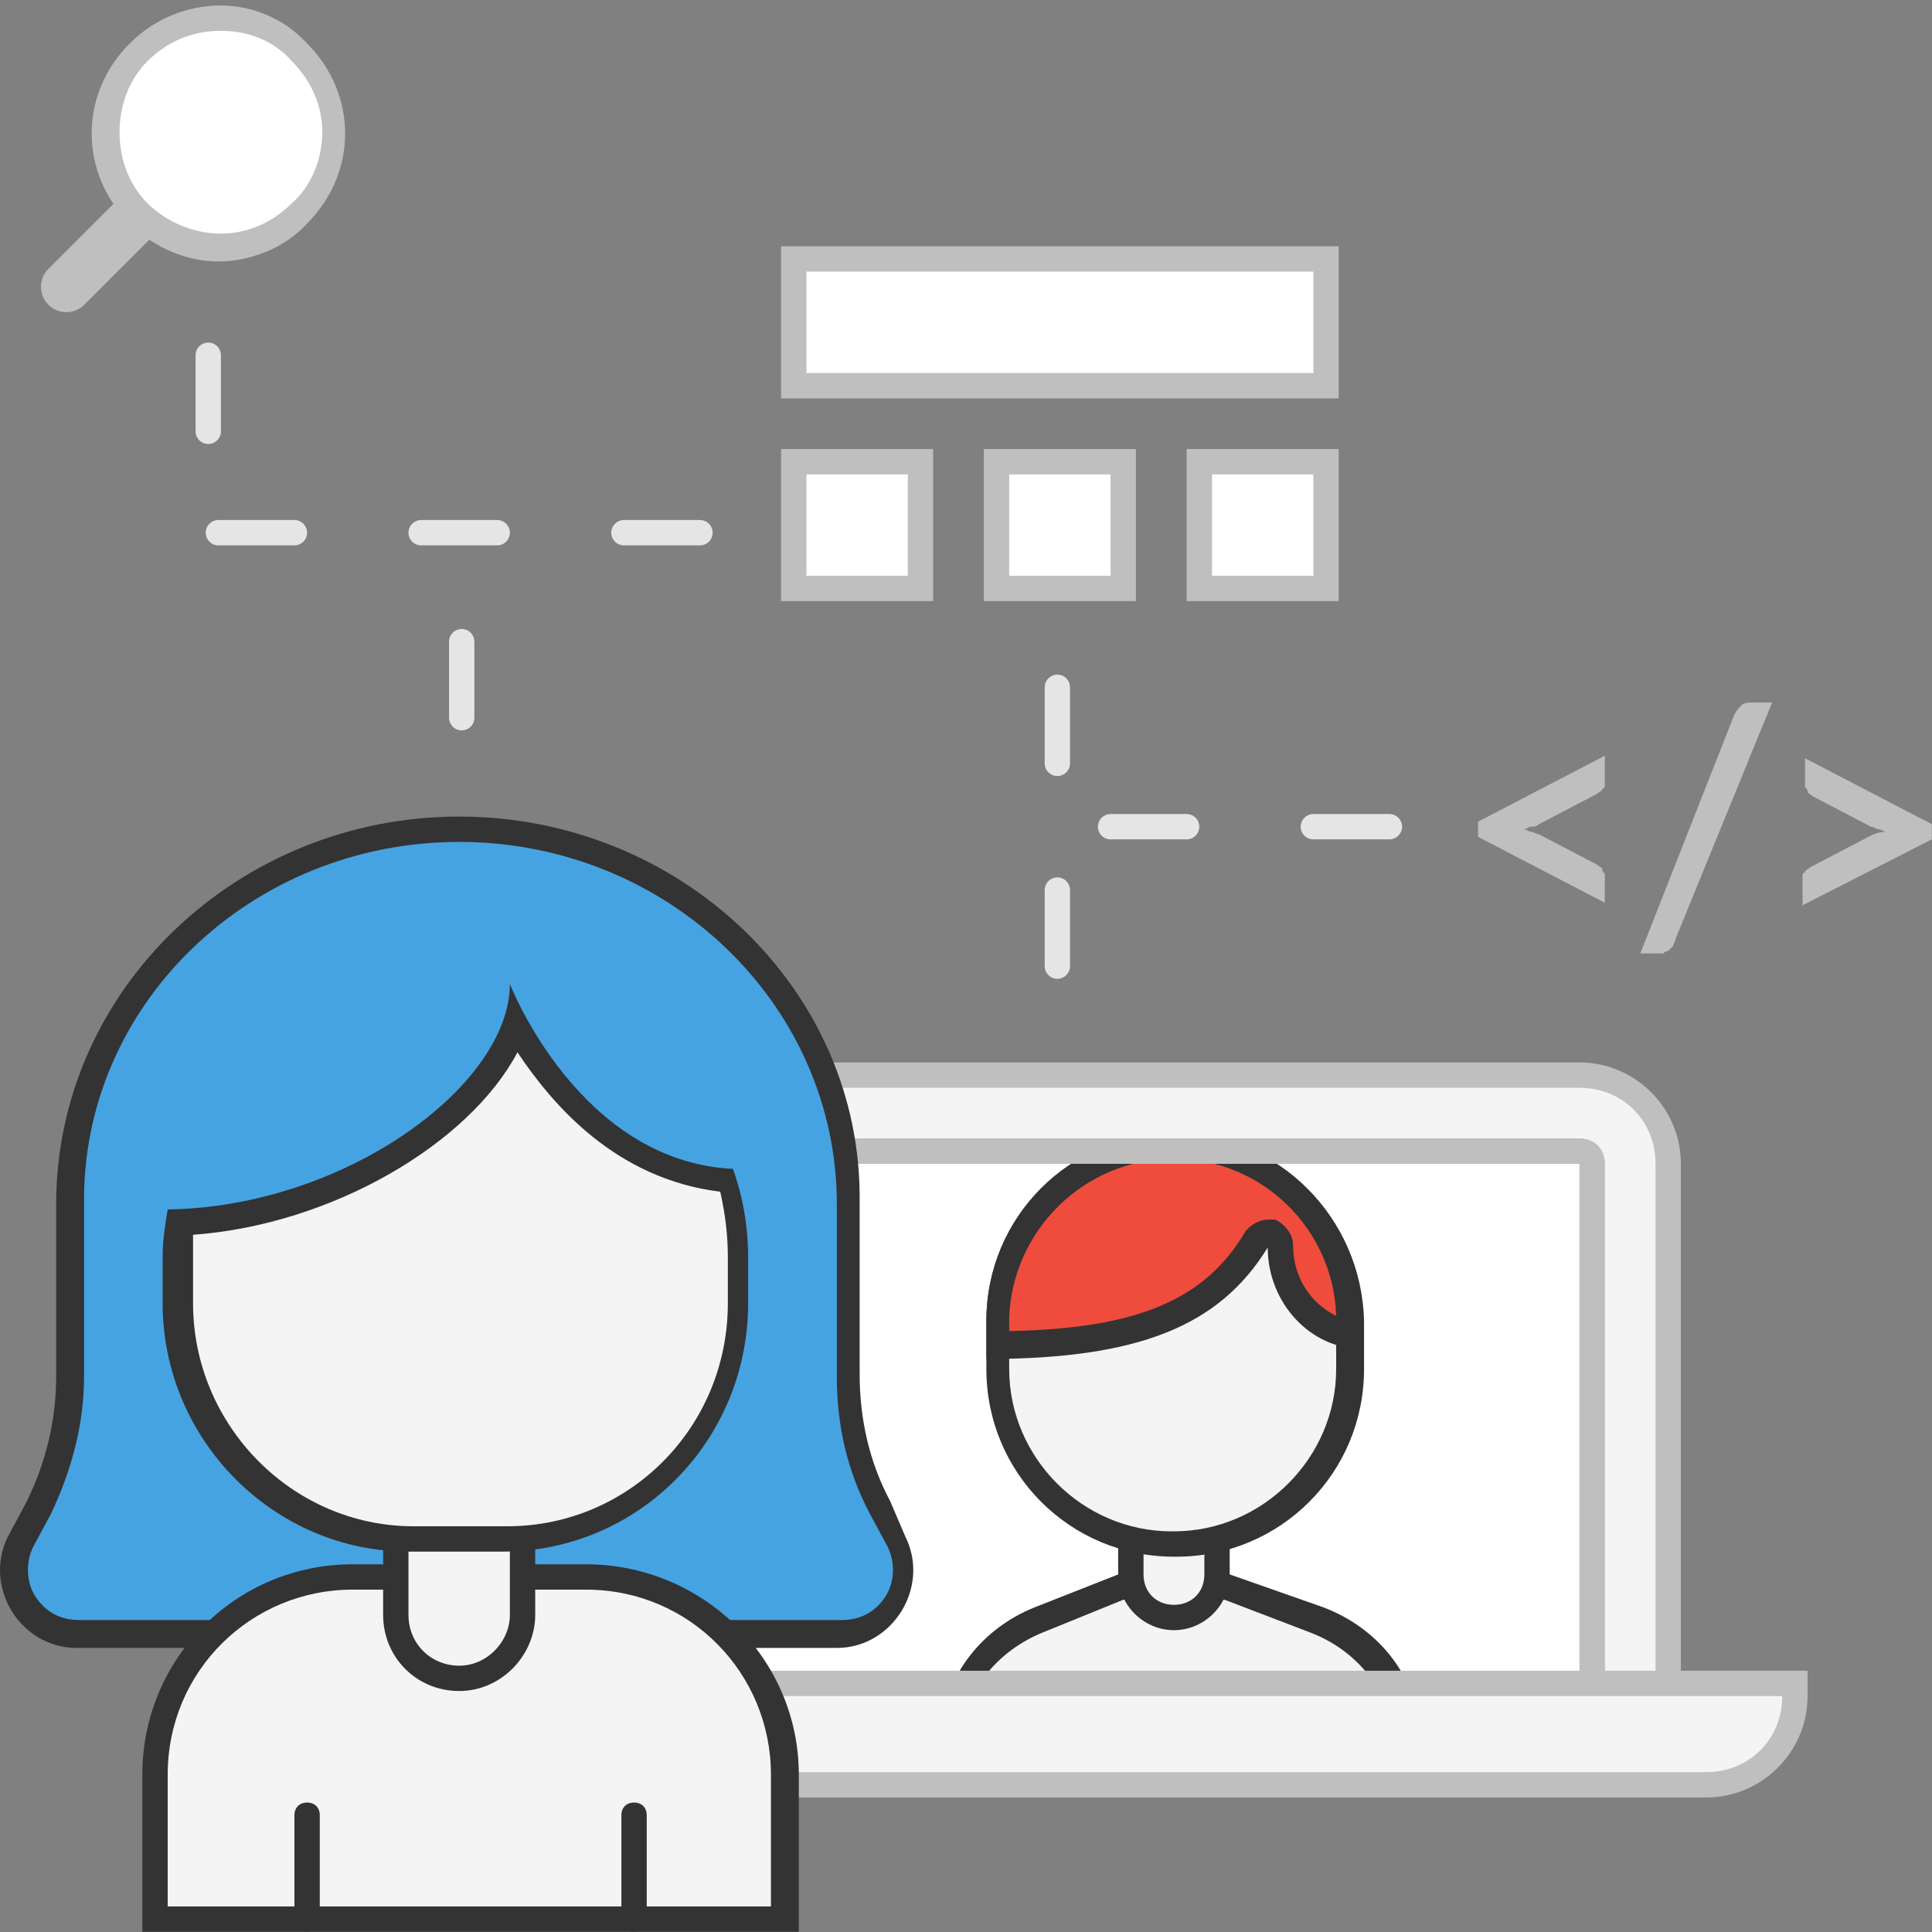 <svg id="Layer_1" xmlns:rdf="http://www.w3.org/1999/02/22-rdf-syntax-ns#" xmlns="http://www.w3.org/2000/svg" xml:space="preserve" viewBox="0 0 260 260" height="260" width="260" version="1.1" y="0px" x="0px" xmlns:cc="http://creativecommons.org/ns#" xmlns:xlink="http://www.w3.org/1999/xlink" xmlns:dc="http://purl.org/dc/elements/1.1/"><rect x="0" y="0" width="260" height="260" fill="#808080" stroke="none"/><defs><rect id="SVGID_1_" y="45.7" width="35" x="28.2" height="24"/></defs><style id="style3" type="text/css">
	.st0{fill:none;stroke:#E5E5E5;stroke-linecap:round;stroke-linejoin:round;stroke-miterlimit:10;stroke-dasharray:3,5;}
	.st1{fill:#FFFFFF;stroke:#333333;stroke-linecap:round;stroke-linejoin:round;stroke-miterlimit:10;}
	.st2{clip-path:url(#SVGID_2_);}
	.st3{fill:#F4F4F4;}
	.st4{fill:#333333;}
	.st5{fill:#EF4C3E;}
	.st6{fill:#BFBFBF;}
	.st7{fill:#F4F4F4;stroke:#333333;stroke-linecap:round;stroke-linejoin:round;stroke-miterlimit:10;}
	.st8{fill:#46A3E2;}
	.st9{fill:#FFFFFF;}
	.st10{fill:none;stroke:#BFBFBF;stroke-width:2;stroke-linecap:round;stroke-linejoin:round;stroke-miterlimit:10;}
</style><g id="g4317" transform="matrix(3.411 0 0 3.411 .396 .738)"><g stroke-linejoin="round" stroke="#e5e5e5" stroke-linecap="round" stroke-dasharray="3, 5" stroke-miterlimit="10" fill="none"><line id="line5" y2="40.9" class="st0" y1="26.9" x2="41.6" x1="41.6"/><line id="line7" y2="32.4" class="st0" y1="32.4" x2="42.7" x1="54.7"/><line id="line9" y2="20.8" class="st0" y1="20.8" x2="8.5" x1="27.5"/><line id="line11" y2="30.1" class="st0" y1="25.1" x2="18.1" x1="18.1"/></g><rect id="rect13" stroke-linejoin="round" width="37.7" stroke="#333" stroke-linecap="round" stroke-miterlimit="10" y="44.2" x="27" height="22.3" class="st1" fill="#fff"/><g id="g15"><clipPath id="SVGID_2_"><use id="use21" xlink:href="#SVGID_1_" height="100%" width="100%" y="0" x="0"/></clipPath><g id="g23" class="st2" clip-path="url(#SVGID_2_)"><path id="path25" class="st3" fill="#f4f4f4" d="m37.4 73.1v-4.6-0.5c0.2-1.9 1.5-3.6 3.4-4.4l3.2-1.3h4.2l3.5 1.3c2 0.7 3.3 2.4 3.5 4.4v0.5 4.6h-17.8z"/><g id="g27"><path id="path29" class="st4" fill="#333" d="m48.2 62.9 3.4 1.3c1.8 0.7 3 2.2 3.2 3.9v0.4 4.1h-16.9v-4.1-0.4c0.1-1.7 1.4-3.2 3.1-3.9l3.2-1.3h4m0.2-1h-4.4l-3.3 1.3c-2 0.8-3.5 2.6-3.7 4.8v0.5 5.1h18.9v-5.1-0.5c-0.2-2.2-1.7-4-3.8-4.8l-3.7-1.3z"/></g></g><g id="g31" class="st2" clip-path="url(#SVGID_2_)"><rect id="rect33" width="3.4" y="69.7" x="37.4" height="3.4" class="st3" fill="#f4f4f4"/><g id="g35"><path id="path37" class="st4" fill="#333" d="m40.3 70.2v2.4h-2.4v-2.4h2.4m1-1h-4.4v4.4h4.4v-4.4z"/></g></g><g id="g39" class="st2" clip-path="url(#SVGID_2_)"><rect id="rect41" width="3.4" y="69.7" x="51.9" height="3.4" class="st3" fill="#f4f4f4"/><g id="g43"><path id="path45" class="st4" fill="#333" d="m54.8 70.2v2.4h-2.4v-2.4h2.4m1-1h-4.4v4.4h4.4v-4.4z"/></g></g><g id="g47" class="st2" clip-path="url(#SVGID_2_)"><path id="path49" class="st4" fill="#333" d="m51.8 67.8c-0.2 0-0.4 0.2-0.4 0.4v3.7c0 0.2 0.2 0.4 0.4 0.4s0.4-0.2 0.4-0.4v-3.7c-0.1-0.3-0.2-0.4-0.4-0.4z"/></g><g id="g51" class="st2" clip-path="url(#SVGID_2_)"><path id="path53" class="st4" fill="#333" d="m41 67.8c-0.2 0-0.4 0.2-0.4 0.4v3.7c0 0.2 0.2 0.4 0.4 0.4s0.4-0.2 0.4-0.4v-3.7c-0.1-0.3-0.2-0.4-0.4-0.4z"/></g><g id="g55" class="st2" clip-path="url(#SVGID_2_)"><path id="path57" class="st3" fill="#f4f4f4" d="m46.2 63.6c-0.9 0-1.7-0.8-1.7-1.7v-2.4h3.4v2.4c0 0.9-0.8 1.7-1.7 1.7z"/><g id="g59"><path id="path61" class="st4" fill="#333" d="m47.4 60v1.9c0 0.7-0.5 1.2-1.2 1.2s-1.2-0.5-1.2-1.2v-1.9h2.4m1-1h-4.4v2.9c0 1.2 1 2.2 2.2 2.2s2.2-1 2.2-2.2v-2.9z"/></g></g><g id="g63" class="st2" clip-path="url(#SVGID_2_)"><path id="path65" class="st3" fill="#f4f4f4" d="m46.1 60.7c-3.8 0-6.9-3.1-6.9-6.9v-1.9c0-3.8 3.1-6.9 6.9-6.9s6.9 3.1 6.9 6.9v1.9c0.1 3.8-3 6.9-6.9 6.9z"/><g id="g67"><path id="path69" class="st4" fill="#333" d="m46.2 45.5c3.5 0 6.4 2.9 6.4 6.4v1.9c0 3.5-2.9 6.4-6.4 6.4h-0.1c-3.5 0-6.4-2.9-6.4-6.4v-1.9c0.1-3.5 2.9-6.4 6.5-6.4m0-1c-4.1 0-7.4 3.3-7.4 7.4v1.9c0 4.1 3.3 7.4 7.4 7.4h0.1c4.1 0 7.4-3.3 7.4-7.4v-1.9c-0.1-4.1-3.4-7.4-7.5-7.4z"/></g></g><g id="g71" class="st2" clip-path="url(#SVGID_2_)"><path id="path73" class="st5" fill="#ef4c3e" d="m39.3 51.9c0-3.8 3.1-6.9 6.9-6.9s6.9 3.1 6.9 6.9v0.5c-1.5-0.3-2.7-1.7-2.7-3.4 0-0.2-0.1-0.4-0.4-0.5h-0.1c-0.2 0-0.3 0.1-0.4 0.2-1.8 2.9-4.7 4.1-10.2 4.2v-1z"/><g id="g75"><path id="path77" class="st4" fill="#333" d="m46.2 45.5c3.5 0 6.3 2.8 6.4 6.2-1-0.5-1.7-1.5-1.7-2.8 0-0.4-0.3-0.8-0.7-1h-0.3c-0.3 0-0.7 0.2-0.9 0.5-1.6 2.7-4.3 3.8-9.3 3.9v-0.5c0.1-3.4 2.9-6.3 6.5-6.3m0-1c-4.1 0-7.4 3.3-7.4 7.4v1.5c6 0 9.2-1.3 11.1-4.4 0 2.2 1.7 4 3.7 4v-1.1c0-4.1-3.3-7.4-7.4-7.4z"/></g></g></g><g id="g79"><g id="g81"><path id="path83" class="st3" fill="#f4f4f4" d="m62.2 70.2c0.3 0 0.5-0.2 0.5-0.5v-24c0-0.3-0.2-0.5-0.5-0.5h-33c-0.3 0-0.5 0.2-0.5 0.5v24c0 0.3 0.2 0.5 0.5 0.5h-3.5v-24.5c0-1.9 1.6-3.5 3.5-3.5h33c1.9 0 3.5 1.6 3.5 3.5v24.5h-3.5z"/></g><g id="g85"><path id="path87" class="st6" fill="#bfbfbf" d="m62.2 42.7c1.7 0 3 1.3 3 3v24h-2v-24c0-0.6-0.4-1-1-1h-33c-0.6 0-1 0.4-1 1v24h-2v-24c0-1.7 1.3-3 3-3h33m0-1h-33c-2.2 0-4 1.8-4 4v25h41v-25c0-2.2-1.8-4-4-4zm-33 28v-24h33v24h-33z"/></g></g><g id="g89"><g id="g91"><path id="path93" class="st6" fill="#bfbfbf" d="m62.2 45.7v21h-33v-21h33m0-1h-33c-0.6 0-1 0.4-1 1v21c0 0.6 0.4 1 1 1h33c0.6 0 1-0.4 1-1v-21c0-0.5-0.5-1-1-1z"/></g></g><g id="g95"><path id="path97" class="st3" fill="#f4f4f4" d="m24.2 70.2c-1.9 0-3.5-1.6-3.5-3.5v-0.5h50v0.5c0 1.9-1.6 3.5-3.5 3.5h-43z"/><g id="g99"><path id="path101" class="st6" fill="#bfbfbf" d="m70.2 66.7c0 1.7-1.3 3-3 3h-43c-1.7 0-3-1.3-3-3h49m1-1h-51v1c0 2.2 1.8 4 4 4h43c2.2 0 4-1.8 4-4v-1z"/></g></g><path id="path103" stroke-linejoin="round" d="m21 53.6" stroke="#333" stroke-linecap="round" stroke-miterlimit="10" class="st7" fill="#f4f4f4"/><g id="g105"><g id="g107"><path id="path109" class="st8" fill="#46a3e2" d="m3 64.2c-0.9 0-1.6-0.4-2.1-1.2s-0.5-1.7-0.1-2.5l0.7-1.3c0.8-1.6 1.2-3.4 1.2-5.2v-6.8c0-8.1 6.9-14.8 15.4-14.8s15.4 6.6 15.4 14.8v6.8c0 1.8 0.4 3.6 1.2 5.2l0.7 1.3c0.4 0.8 0.3 1.7-0.1 2.5-0.5 0.7-1.2 1.2-2.1 1.2h-30.2z"/><g id="g111"><path id="path113" class="st4" fill="#333" d="m18 33c8.2 0 14.9 6.4 14.9 14.3v6.8c0 1.9 0.4 3.7 1.3 5.4l0.7 1.3c0.3 0.6 0.3 1.4-0.1 2s-1 0.9-1.7 0.9h-30.1c-0.7 0-1.3-0.3-1.7-0.9s-0.4-1.4-0.1-2l0.7-1.3c0.8-1.7 1.3-3.5 1.3-5.4v-6.8c-0.1-7.9 6.6-14.3 14.8-14.3m0-1c-8.7 0-15.9 6.8-15.9 15.3v6.8c0 1.7-0.4 3.4-1.2 5l-0.7 1.3c-1 2 0.5 4.4 2.7 4.4h30c2.2 0 3.7-2.4 2.7-4.4l-0.6-1.4c-0.8-1.5-1.2-3.2-1.2-5v-6.8c0.1-8.4-7.1-15.2-15.8-15.2z"/></g></g><g id="g115"><path id="path117" class="st3" fill="#f4f4f4" d="m6 75.5v-5.7c0-4.3 3.5-7.8 7.8-7.8h9.2c4.3 0 7.8 3.5 7.8 7.8v5.7h-24.8z"/><g id="g119"><path id="path121" class="st4" fill="#333" d="m23 62.5c4.1 0 7.3 3.3 7.3 7.3v5.2h-23.8v-5.2c0-4.1 3.3-7.3 7.3-7.3h9.2m0-1h-9.2c-4.6 0-8.3 3.7-8.3 8.3v6.2h25.9v-6.2c0-4.6-3.8-8.3-8.4-8.3z"/></g></g><path id="path123" class="st4" fill="#333" d="m12 76c-0.3 0-0.5-0.2-0.5-0.5v-4.1c0-0.3 0.2-0.5 0.5-0.5s0.5 0.2 0.5 0.5v4.1c-0.1 0.3-0.3 0.5-0.5 0.5z"/><path id="path125" class="st4" fill="#333" d="m24.9 76c-0.3 0-0.5-0.2-0.5-0.5v-4.1c0-0.3 0.2-0.5 0.5-0.5s0.5 0.2 0.5 0.5v4.1c0 0.3-0.2 0.5-0.5 0.5z"/><path id="path127" stroke-linejoin="round" d="m20.5 63.5v-9.6h-5v9.6c0 1.4 1.1 2.5 2.5 2.5v0c1.4 0 2.5-1.2 2.5-2.5z" stroke="#333" stroke-linecap="round" stroke-miterlimit="10" class="st7" fill="#f4f4f4"/><path id="path129" stroke-linejoin="round" d="m14.7 53.9" stroke="#333" stroke-linecap="round" stroke-miterlimit="10" class="st7" fill="#f4f4f4"/><g id="g131"><path id="path133" class="st3" fill="#f4f4f4" d="m16.1 60.4c-5.1 0-9.2-4.2-9.2-9.3v-1.8c0-0.4 0-0.9 0.1-1.4 6.4-0.2 12-4.1 13.3-7.8 1.1 2.1 3.8 5.8 8.4 6.1 0.3 1 0.4 2 0.4 3.1v1.8c0 5.1-4.1 9.3-9.2 9.3h-3.8z"/><g id="g135"><path id="path137" class="st4" fill="#333" d="m20.3 41.3c1.4 2.1 3.9 5 8 5.5 0.2 0.9 0.3 1.7 0.3 2.6v1.8c0 4.9-3.9 8.8-8.7 8.8h-3.7c-4.8 0-8.7-4-8.7-8.8v-1.8-0.9c5.5-0.4 10.9-3.6 12.8-7.2m-0.3-2.7c0 4-6.5 8.8-13.5 8.9-0.1 0.6-0.2 1.2-0.2 1.9v1.8c0 5.4 4.4 9.8 9.7 9.8h3.7c5.4 0 9.7-4.4 9.7-9.8v-1.8c0-1.2-0.2-2.4-0.6-3.5-6.1-0.3-8.8-7.3-8.8-7.3z"/></g></g></g><g id="g139" fill="#bfbfbf"><path id="path141" class="st6" d="m58.2 32.2 5-2.6v1.1c0 0.1 0 0.2-0.1 0.2 0 0.1-0.1 0.1-0.2 0.2l-2.3 1.2c-0.1 0.1-0.2 0.1-0.3 0.1s-0.2 0.1-0.3 0.1c0.1 0 0.2 0.1 0.3 0.1s0.2 0.1 0.3 0.1l2.3 1.2c0.1 0.1 0.2 0.1 0.2 0.2s0.1 0.1 0.1 0.2v1.1l-5-2.6v-0.6z"/><path id="path143" class="st6" d="m66 36.8c0 0.1-0.1 0.2-0.1 0.3l-0.2 0.2c-0.1 0-0.2 0.1-0.2 0.1h-0.2-0.7l3.7-9.4c0.1-0.2 0.2-0.3 0.3-0.4s0.3-0.1 0.5-0.1h0.7l-3.8 9.3z"/><path id="path145" class="st6" d="m71 35.5v-1.1c0-0.1 0-0.2 0.1-0.2 0-0.1 0.1-0.1 0.2-0.2l2.3-1.2c0.2-0.1 0.4-0.2 0.7-0.2-0.1 0-0.2-0.1-0.3-0.1s-0.2-0.1-0.3-0.1l-2.3-1.2c-0.1-0.1-0.2-0.1-0.2-0.2s-0.1-0.1-0.1-0.2v-1.1l5 2.6v0.6l-5.1 2.6z"/></g><g id="g147"><rect id="rect149" width="21" y="10" x="31.2" height="5" class="st9" fill="#fff"/><path id="path151" class="st6" fill="#bfbfbf" d="m51.7 10.5v4h-20v-4h20m1-1h-22v6h22v-6z"/></g><g id="g153"><rect id="rect155" width="5" y="18" x="31.2" height="5" class="st9" fill="#fff"/><path id="path157" class="st6" fill="#bfbfbf" d="m35.7 18.5v4h-4v-4h4m1-1h-6v6h6v-6z"/></g><g id="g159"><rect id="rect161" width="5" y="18" x="39.2" height="5" class="st9" fill="#fff"/><path id="path163" class="st6" fill="#bfbfbf" d="m43.7 18.5v4h-4v-4h4m1-1h-6v6h6v-6z"/></g><g id="g165"><rect id="rect167" width="5" y="18" x="47.2" height="5" class="st9" fill="#fff"/><path id="path169" class="st6" fill="#bfbfbf" d="m51.7 18.5v4h-4v-4h4m1-1h-6v6h6v-6z"/></g><line id="line171" stroke-linejoin="round" y2="20.2" class="st0" y1="13.8" stroke="#e5e5e5" stroke-linecap="round" stroke-dasharray="3, 5" x2="8.1" stroke-miterlimit="10" x1="8.1" fill="none"/><g id="g173"><line id="line175" stroke-linejoin="round" y2="11.1" fill="none" class="st10" y1="4.7" stroke="#bfbfbf" stroke-linecap="round" stroke-miterlimit="10" x2="2.5" x1="8.9" stroke-width="2"/><g id="g177"><path id="path179" class="st9" fill="#fff" d="m8.6 9.5c-1.3 0-2.4-0.5-3.2-1.3s-1.3-2-1.3-3.2 0.5-2.3 1.3-3.2 2-1.3 3.2-1.3 2.3 0.5 3.2 1.3 1.3 2 1.3 3.2-0.5 2.3-1.3 3.2-2 1.3-3.2 1.3z"/><g id="g181"><path id="path183" class="st6" fill="#bfbfbf" d="m8.6 1c1.1 0 2.1 0.4 2.8 1.2 0.8 0.8 1.2 1.8 1.2 2.8s-0.4 2.1-1.2 2.8c-0.8 0.8-1.8 1.2-2.8 1.2s-2.1-0.4-2.9-1.2c-0.7-0.7-1.1-1.7-1.1-2.8s0.4-2.1 1.1-2.8c0.8-0.8 1.8-1.2 2.9-1.2m0-1c-1.3 0-2.6 0.5-3.6 1.5-2 2-2 5.1 0 7.1 1 1 2.3 1.5 3.5 1.5s2.6-0.5 3.5-1.5c2-2 2-5.1 0-7.1-0.9-1-2.2-1.5-3.4-1.5z"/></g></g></g></g></svg>
